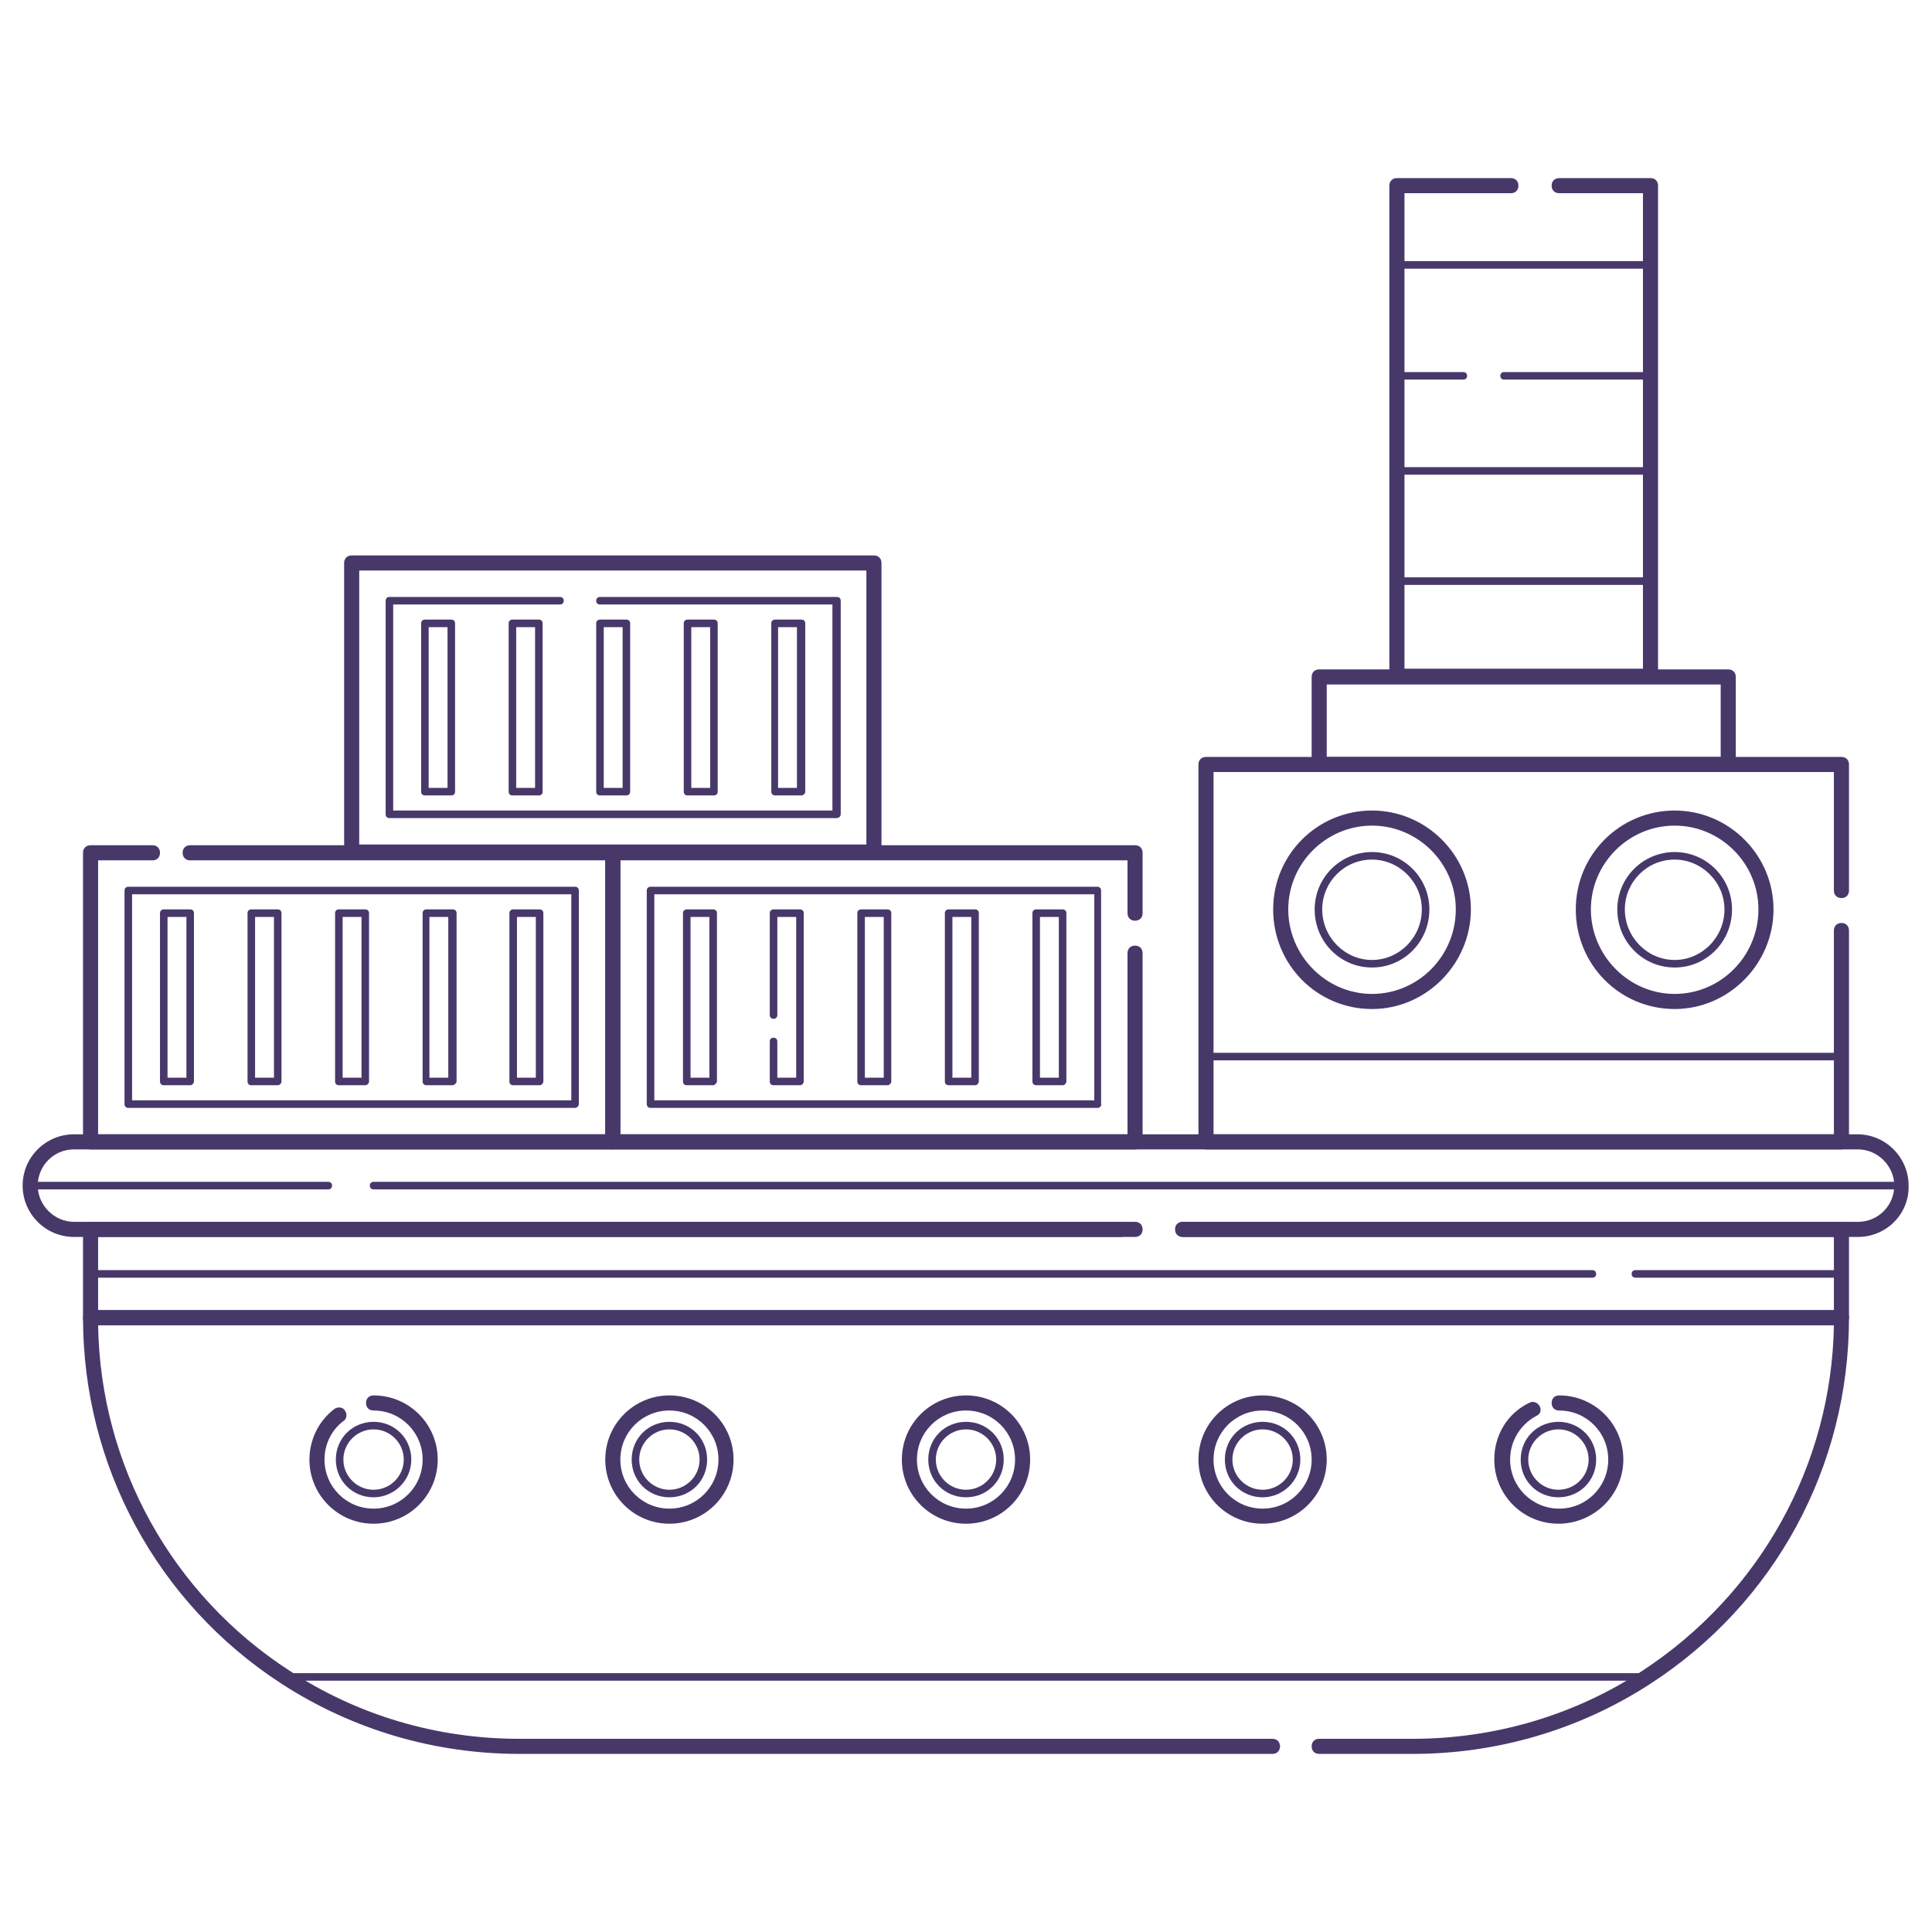 <?xml version="1.0" encoding="utf-8"?>
<!-- Generator: Adobe Illustrator 22.1.0, SVG Export Plug-In . SVG Version: 6.00 Build 0)  -->
<svg version="1.1" id="Layer_1" xmlns="http://www.w3.org/2000/svg" xmlns:xlink="http://www.w3.org/1999/xlink" x="0px" y="0px"
	 viewBox="0 0 256 256" style="enable-background:new 0 0 256 256;" xml:space="preserve">
<style type="text/css">
	.st0{fill:#48386A;}
</style>
<g>
	<g>
		<path class="st0" d="M246.2,163.9h-89.4c-0.6,0-1-0.4-1-1s0.4-1,1-1h89.4c2.7,0,4.8-2.2,4.8-4.8s-2.2-4.8-4.8-4.8H9.8
			c-2.7,0-4.8,2.2-4.8,4.8s2.2,4.8,4.8,4.8h140.6c0.6,0,1,0.4,1,1s-0.4,1-1,1H9.8c-3.8,0-6.8-3.1-6.8-6.8c0-3.8,3.1-6.8,6.8-6.8
			h236.3c3.8,0,6.8,3.1,6.8,6.8C253,160.9,249.9,163.9,246.2,163.9z"/>
	</g>
	<g>
		<path class="st0" d="M244,175.6H12c-0.6,0-1-0.4-1-1v-11.7c0-0.6,0.4-1,1-1h136.5c0.6,0,1,0.4,1,1s-0.4,1-1,1H13v9.7h230v-9.7
			h-86.3c-0.6,0-1-0.4-1-1s0.4-1,1-1H244c0.6,0,1,0.4,1,1v11.7C245,175.1,244.6,175.6,244,175.6z"/>
	</g>
	<g>
		<path class="st0" d="M187.2,232.4h-12.4c-0.6,0-1-0.4-1-1s0.4-1,1-1h12.4c10.8,0,21.4-3.1,30.4-9c15.6-10.2,25.1-27.3,25.4-45.8
			H13c0.3,18.6,9.8,35.7,25.4,45.8c9,5.9,19.5,9,30.4,9h99.8c0.6,0,1,0.4,1,1s-0.4,1-1,1H68.8c-11.2,0-22.1-3.2-31.5-9.3
			C20.8,212.4,11,194.2,11,174.6c0-0.6,0.4-1,1-1h232c0.6,0,1,0.4,1,1c0,19.7-9.8,37.8-26.3,48.5
			C209.3,229.2,198.4,232.4,187.2,232.4z"/>
	</g>
	<g>
		<path class="st0" d="M49.5,201.9c-4.7,0-8.5-3.8-8.5-8.5c0-2.6,1.2-5.1,3.3-6.7c0.4-0.3,1.1-0.3,1.4,0.2c0.3,0.4,0.3,1.1-0.2,1.4
			c-1.6,1.2-2.5,3.1-2.5,5.1c0,3.6,2.9,6.5,6.5,6.5s6.5-2.9,6.5-6.5s-2.9-6.5-6.5-6.5c-0.6,0-1-0.4-1-1s0.4-1,1-1
			c4.7,0,8.5,3.8,8.5,8.5S54.2,201.9,49.5,201.9z"/>
	</g>
	<g>
		<path class="st0" d="M49.5,198.4c-2.8,0-5-2.2-5-5s2.2-5,5-5s5,2.2,5,5S52.2,198.4,49.5,198.4z M49.5,189.4c-2.2,0-4,1.8-4,4
			s1.8,4,4,4s4-1.8,4-4S51.7,189.4,49.5,189.4z"/>
	</g>
	<g>
		<path class="st0" d="M88.7,201.9c-4.7,0-8.5-3.8-8.5-8.5s3.8-8.5,8.5-8.5s8.5,3.8,8.5,8.5S93.4,201.9,88.7,201.9z M88.7,186.9
			c-3.6,0-6.5,2.9-6.5,6.5s2.9,6.5,6.5,6.5s6.5-2.9,6.5-6.5S92.3,186.9,88.7,186.9z"/>
	</g>
	<g>
		<path class="st0" d="M88.7,198.4c-2.8,0-5-2.2-5-5s2.2-5,5-5s5,2.2,5,5S91.5,198.4,88.7,198.4z M88.7,189.4c-2.2,0-4,1.8-4,4
			s1.8,4,4,4s4-1.8,4-4S90.9,189.4,88.7,189.4z"/>
	</g>
	<g>
		<path class="st0" d="M128,201.9c-4.7,0-8.5-3.8-8.5-8.5s3.8-8.5,8.5-8.5s8.5,3.8,8.5,8.5S132.7,201.9,128,201.9z M128,186.9
			c-3.6,0-6.5,2.9-6.5,6.5s2.9,6.5,6.5,6.5s6.5-2.9,6.5-6.5S131.6,186.9,128,186.9z"/>
	</g>
	<g>
		<path class="st0" d="M128,198.4c-2.8,0-5-2.2-5-5s2.2-5,5-5s5,2.2,5,5S130.8,198.4,128,198.4z M128,189.4c-2.2,0-4,1.8-4,4
			s1.8,4,4,4s4-1.8,4-4S130.2,189.4,128,189.4z"/>
	</g>
	<g>
		<path class="st0" d="M167.3,201.9c-4.7,0-8.5-3.8-8.5-8.5s3.8-8.5,8.5-8.5s8.5,3.8,8.5,8.5S172,201.9,167.3,201.9z M167.3,186.9
			c-3.6,0-6.5,2.9-6.5,6.5s2.9,6.5,6.5,6.5s6.5-2.9,6.5-6.5S170.9,186.9,167.3,186.9z"/>
	</g>
	<g>
		<path class="st0" d="M167.3,198.4c-2.8,0-5-2.2-5-5s2.2-5,5-5s5,2.2,5,5S170,198.4,167.3,198.4z M167.3,189.4c-2.2,0-4,1.8-4,4
			s1.8,4,4,4s4-1.8,4-4S169.5,189.4,167.3,189.4z"/>
	</g>
	<g>
		<path class="st0" d="M206.5,201.9c-4.7,0-8.5-3.8-8.5-8.5c0-3.2,1.7-6.1,4.6-7.5c0.5-0.3,1.1-0.1,1.4,0.4c0.3,0.5,0.1,1.1-0.4,1.3
			c-2.1,1.1-3.5,3.3-3.5,5.8c0,3.6,2.9,6.5,6.5,6.5s6.5-2.9,6.5-6.5s-2.9-6.5-6.5-6.5c-0.6,0-1-0.4-1-1s0.4-1,1-1
			c4.7,0,8.5,3.8,8.5,8.5S211.2,201.9,206.5,201.9z"/>
	</g>
	<g>
		<path class="st0" d="M206.5,198.4c-2.8,0-5-2.2-5-5s2.2-5,5-5s5,2.2,5,5S209.3,198.4,206.5,198.4z M206.5,189.4c-2.2,0-4,1.8-4,4
			s1.8,4,4,4s4-1.8,4-4S208.7,189.4,206.5,189.4z"/>
	</g>
	<g>
		<path class="st0" d="M244,169.3h-27.3c-0.3,0-0.5-0.2-0.5-0.5s0.2-0.5,0.5-0.5H244c0.3,0,0.5,0.2,0.5,0.5S244.3,169.3,244,169.3z"
			/>
	</g>
	<g>
		<path class="st0" d="M211,169.3H12c-0.3,0-0.5-0.2-0.5-0.5s0.2-0.5,0.5-0.5h199c0.3,0,0.5,0.2,0.5,0.5S211.3,169.3,211,169.3z"/>
	</g>
	<g>
		<path class="st0" d="M81.2,152.3H12c-0.6,0-1-0.4-1-1v-38.3c0-0.6,0.4-1,1-1h8.2c0.6,0,1,0.4,1,1s-0.4,1-1,1H13v36.3h67.2v-36.3
			h-55c-0.6,0-1-0.4-1-1s0.4-1,1-1h56c0.6,0,1,0.4,1,1v38.3C82.2,151.8,81.8,152.3,81.2,152.3z"/>
	</g>
	<g>
		<path class="st0" d="M115.9,113.9H46.6c-0.6,0-1-0.4-1-1V74.6c0-0.6,0.4-1,1-1h69.2c0.6,0,1,0.4,1,1v38.3
			C116.9,113.5,116.4,113.9,115.9,113.9z M47.6,111.9h67.2V75.6H47.6V111.9z"/>
	</g>
	<g>
		<path class="st0" d="M110.9,108.4H51.6c-0.3,0-0.5-0.2-0.5-0.5V79.6c0-0.3,0.2-0.5,0.5-0.5h22.6c0.3,0,0.5,0.2,0.5,0.5
			s-0.2,0.5-0.5,0.5H52.1v27.3h58.2V80.1H79.5c-0.3,0-0.5-0.2-0.5-0.5s0.2-0.5,0.5-0.5h31.4c0.3,0,0.5,0.2,0.5,0.5v28.3
			C111.4,108.2,111.1,108.4,110.9,108.4z"/>
	</g>
	<g>
		<path class="st0" d="M150.5,152.3H81.2c-0.6,0-1-0.4-1-1v-38.3c0-0.6,0.4-1,1-1h69.2c0.6,0,1,0.4,1,1v8c0,0.6-0.4,1-1,1
			s-1-0.4-1-1v-7H82.2v36.3h67.2v-24c0-0.6,0.4-1,1-1s1,0.4,1,1v25C151.5,151.8,151,152.3,150.5,152.3z"/>
	</g>
	<g>
		<g>
			<path class="st0" d="M83,105.4h-3.5c-0.3,0-0.5-0.2-0.5-0.5V82.6c0-0.3,0.2-0.5,0.5-0.5H83c0.3,0,0.5,0.2,0.5,0.5v22.3
				C83.5,105.2,83.3,105.4,83,105.4z M80,104.4h2.5V83.1H80V104.4z"/>
		</g>
		<g>
			<path class="st0" d="M106.2,105.4h-3.5c-0.3,0-0.5-0.2-0.5-0.5V82.6c0-0.3,0.2-0.5,0.5-0.5h3.5c0.3,0,0.5,0.2,0.5,0.5v22.3
				C106.7,105.2,106.4,105.4,106.2,105.4z M103.1,104.4h2.5V83.1h-2.5V104.4z"/>
		</g>
		<g>
			<path class="st0" d="M94.6,105.4h-3.5c-0.3,0-0.5-0.2-0.5-0.5V82.6c0-0.3,0.2-0.5,0.5-0.5h3.5c0.3,0,0.5,0.2,0.5,0.5v22.3
				C95.1,105.2,94.9,105.4,94.6,105.4z M91.6,104.4h2.5V83.1h-2.5V104.4z"/>
		</g>
		<g>
			<path class="st0" d="M71.4,105.4h-3.5c-0.3,0-0.5-0.2-0.5-0.5V82.6c0-0.3,0.2-0.5,0.5-0.5h3.5c0.3,0,0.5,0.2,0.5,0.5v22.3
				C71.9,105.2,71.7,105.4,71.4,105.4z M68.4,104.4h2.5V83.1h-2.5V104.4z"/>
		</g>
		<g>
			<path class="st0" d="M59.8,105.4h-3.5c-0.3,0-0.5-0.2-0.5-0.5V82.6c0-0.3,0.2-0.5,0.5-0.5h3.5c0.3,0,0.5,0.2,0.5,0.5v22.3
				C60.3,105.2,60.1,105.4,59.8,105.4z M56.8,104.4h2.5V83.1h-2.5V104.4z"/>
		</g>
	</g>
	<g>
		<g>
			<path class="st0" d="M76.2,146.8H17c-0.3,0-0.5-0.2-0.5-0.5v-28.3c0-0.3,0.2-0.5,0.5-0.5h59.2c0.3,0,0.5,0.2,0.5,0.5v28.3
				C76.7,146.5,76.5,146.8,76.2,146.8z M17.5,145.8h58.2v-27.3H17.5V145.8z"/>
		</g>
		<g>
			<g>
				<path class="st0" d="M48.4,143.8h-3.5c-0.3,0-0.5-0.2-0.5-0.5v-22.3c0-0.3,0.2-0.5,0.5-0.5h3.5c0.3,0,0.5,0.2,0.5,0.5v22.3
					C48.9,143.5,48.7,143.8,48.4,143.8z M45.4,142.8h2.5v-21.3h-2.5V142.8z"/>
			</g>
			<g>
				<path class="st0" d="M71.5,143.8H68c-0.3,0-0.5-0.2-0.5-0.5v-22.3c0-0.3,0.2-0.5,0.5-0.5h3.5c0.3,0,0.5,0.2,0.5,0.5v22.3
					C72,143.5,71.8,143.8,71.5,143.8z M68.5,142.8H71v-21.3h-2.5V142.8z"/>
			</g>
			<g>
				<path class="st0" d="M60,143.8h-3.5c-0.3,0-0.5-0.2-0.5-0.5v-22.3c0-0.3,0.2-0.5,0.5-0.5H60c0.3,0,0.5,0.2,0.5,0.5v22.3
					C60.5,143.5,60.2,143.8,60,143.8z M56.9,142.8h2.5v-21.3h-2.5V142.8z"/>
			</g>
			<g>
				<path class="st0" d="M36.8,143.8h-3.5c-0.3,0-0.5-0.2-0.5-0.5v-22.3c0-0.3,0.2-0.5,0.5-0.5h3.5c0.3,0,0.5,0.2,0.5,0.5v22.3
					C37.3,143.5,37.1,143.8,36.8,143.8z M33.8,142.8h2.5v-21.3h-2.5V142.8z"/>
			</g>
			<g>
				<path class="st0" d="M25.2,143.8h-3.5c-0.3,0-0.5-0.2-0.5-0.5v-22.3c0-0.3,0.2-0.5,0.5-0.5h3.5c0.3,0,0.5,0.2,0.5,0.5v22.3
					C25.7,143.5,25.5,143.8,25.2,143.8z M22.2,142.8h2.5v-21.3h-2.5V142.8z"/>
			</g>
		</g>
	</g>
	<g>
		<g>
			<path class="st0" d="M145.5,146.8H86.2c-0.3,0-0.5-0.2-0.5-0.5v-28.3c0-0.3,0.2-0.5,0.5-0.5h59.2c0.3,0,0.5,0.2,0.5,0.5v28.3
				C146,146.5,145.7,146.8,145.5,146.8z M86.7,145.8H145v-27.3H86.7V145.8z"/>
		</g>
		<g>
			<g>
				<path class="st0" d="M117.6,143.8h-3.5c-0.3,0-0.5-0.2-0.5-0.5v-22.3c0-0.3,0.2-0.5,0.5-0.5h3.5c0.3,0,0.5,0.2,0.5,0.5v22.3
					C118.1,143.5,117.9,143.8,117.6,143.8z M114.6,142.8h2.5v-21.3h-2.5V142.8z"/>
			</g>
			<g>
				<path class="st0" d="M140.8,143.8h-3.5c-0.3,0-0.5-0.2-0.5-0.5v-22.3c0-0.3,0.2-0.5,0.5-0.5h3.5c0.3,0,0.5,0.2,0.5,0.5v22.3
					C141.3,143.5,141.1,143.8,140.8,143.8z M137.8,142.8h2.5v-21.3h-2.5V142.8z"/>
			</g>
			<g>
				<path class="st0" d="M129.2,143.8h-3.5c-0.3,0-0.5-0.2-0.5-0.5v-22.3c0-0.3,0.2-0.5,0.5-0.5h3.5c0.3,0,0.5,0.2,0.5,0.5v22.3
					C129.7,143.5,129.5,143.8,129.2,143.8z M126.2,142.8h2.5v-21.3h-2.5V142.8z"/>
			</g>
			<g>
				<path class="st0" d="M106,143.8h-3.5c-0.3,0-0.5-0.2-0.5-0.5V138c0-0.3,0.2-0.5,0.5-0.5s0.5,0.2,0.5,0.5v4.8h2.5v-21.3H103v13
					c0,0.3-0.2,0.5-0.5,0.5s-0.5-0.2-0.5-0.5v-13.5c0-0.3,0.2-0.5,0.5-0.5h3.5c0.3,0,0.5,0.2,0.5,0.5v22.3
					C106.5,143.5,106.3,143.8,106,143.8z"/>
			</g>
			<g>
				<path class="st0" d="M94.5,143.8h-3.5c-0.3,0-0.5-0.2-0.5-0.5v-22.3c0-0.3,0.2-0.5,0.5-0.5h3.5c0.3,0,0.5,0.2,0.5,0.5v22.3
					C95,143.5,94.7,143.8,94.5,143.8z M91.4,142.8H94v-21.3h-2.5V142.8z"/>
			</g>
		</g>
	</g>
	<g>
		<path class="st0" d="M244,152.3h-84.2c-0.6,0-1-0.4-1-1v-50c0-0.6,0.4-1,1-1H244c0.6,0,1,0.4,1,1v16.7c0,0.6-0.4,1-1,1s-1-0.4-1-1
			v-15.7h-82.2v48H243v-27c0-0.6,0.4-1,1-1s1,0.4,1,1v28C245,151.8,244.6,152.3,244,152.3z"/>
	</g>
	<g>
		<path class="st0" d="M229,102.3h-54.2c-0.6,0-1-0.4-1-1V89.7c0-0.6,0.4-1,1-1H229c0.6,0,1,0.4,1,1v11.6
			C230,101.8,229.6,102.3,229,102.3z M175.8,100.3H228v-9.6h-52.2V100.3z"/>
	</g>
	<g>
		<path class="st0" d="M218.7,90.6h-33.6c-0.6,0-1-0.4-1-1v-65c0-0.6,0.4-1,1-1h15.1c0.6,0,1,0.4,1,1s-0.4,1-1,1h-14.1v63h31.6v-63
			h-11.1c-0.6,0-1-0.4-1-1s0.4-1,1-1h12.1c0.6,0,1,0.4,1,1v65C219.7,90.1,219.2,90.6,218.7,90.6z"/>
	</g>
	<g>
		<path class="st0" d="M218.7,50.3h-19.4c-0.3,0-0.5-0.2-0.5-0.5s0.2-0.5,0.5-0.5h18.9V35.6h-32.6v13.7h8.3c0.3,0,0.5,0.2,0.5,0.5
			s-0.2,0.5-0.5,0.5h-8.8c-0.3,0-0.5-0.2-0.5-0.5V35.1c0-0.3,0.2-0.5,0.5-0.5h33.6c0.3,0,0.5,0.2,0.5,0.5v14.7
			C219.2,50,218.9,50.3,218.7,50.3z"/>
	</g>
	<g>
		<path class="st0" d="M218.7,77.5h-33.6c-0.3,0-0.5-0.2-0.5-0.5V62.4c0-0.3,0.2-0.5,0.5-0.5h33.6c0.3,0,0.5,0.2,0.5,0.5V77
			C219.2,77.3,218.9,77.5,218.7,77.5z M185.6,76.5h32.6V62.9h-32.6V76.5z"/>
	</g>
	<g>
		<path class="st0" d="M244,151.8h-84.2c-0.3,0-0.5-0.2-0.5-0.5v-11.3c0-0.3,0.2-0.5,0.5-0.5H244c0.3,0,0.5,0.2,0.5,0.5v11.3
			C244.5,151.5,244.3,151.8,244,151.8z M160.3,150.8h83.2v-10.3h-83.2V150.8z"/>
	</g>
	<g>
		<g>
			<path class="st0" d="M181.8,133.7c-7.3,0-13.1-5.9-13.1-13.2s5.9-13.1,13.1-13.1s13.1,5.9,13.1,13.1S189,133.7,181.8,133.7z
				 M181.8,109.4c-6.1,0-11.1,5-11.1,11.1c0,6.1,5,11.2,11.1,11.2s11.1-5,11.1-11.2C192.9,114.4,187.9,109.4,181.8,109.4z"/>
		</g>
		<g>
			<path class="st0" d="M181.8,128.2c-4.2,0-7.6-3.4-7.6-7.7c0-4.2,3.4-7.6,7.6-7.6s7.6,3.4,7.6,7.6
				C189.4,124.8,186,128.2,181.8,128.2z M181.8,113.9c-3.7,0-6.6,3-6.6,6.6c0,3.7,3,6.7,6.6,6.7s6.6-3,6.6-6.7
				C188.4,116.9,185.4,113.9,181.8,113.9z"/>
		</g>
	</g>
	<g>
		<g>
			<path class="st0" d="M221.9,133.7c-7.3,0-13.1-5.9-13.1-13.2s5.9-13.1,13.1-13.1s13.1,5.9,13.1,13.1S229.1,133.7,221.9,133.7z
				 M221.9,109.4c-6.1,0-11.1,5-11.1,11.1c0,6.1,5,11.2,11.1,11.2s11.1-5,11.1-11.2C233,114.4,228,109.4,221.9,109.4z"/>
		</g>
		<g>
			<path class="st0" d="M221.9,128.2c-4.2,0-7.6-3.4-7.6-7.7c0-4.2,3.4-7.6,7.6-7.6s7.6,3.4,7.6,7.6
				C229.5,124.8,226.1,128.2,221.9,128.2z M221.9,113.9c-3.7,0-6.6,3-6.6,6.6c0,3.7,3,6.7,6.6,6.7s6.6-3,6.6-6.7
				C228.5,116.9,225.5,113.9,221.9,113.9z"/>
		</g>
	</g>
	<g>
		<path class="st0" d="M187.2,231.9h-12.4c-0.3,0-0.5-0.2-0.5-0.5s0.2-0.5,0.5-0.5h12.4c10.4,0,20.4-2.8,29.2-8.2H39.6
			c8.8,5.3,18.8,8.2,29.2,8.2h100.3c0.3,0,0.5,0.2,0.5,0.5s-0.2,0.5-0.5,0.5H68.8c-11.1,0-21.9-3.2-31.2-9.2
			c-0.2-0.1-0.3-0.3-0.2-0.6c0.1-0.2,0.3-0.4,0.5-0.4h180.2c0.2,0,0.4,0.1,0.5,0.4c0.1,0.2,0,0.4-0.2,0.6
			C209.1,228.7,198.3,231.9,187.2,231.9z"/>
	</g>
	<g>
		<path class="st0" d="M252,157.6H49.5c-0.3,0-0.5-0.2-0.5-0.5s0.2-0.5,0.5-0.5H252c0.3,0,0.5,0.2,0.5,0.5S252.3,157.6,252,157.6z"
			/>
	</g>
	<g>
		<path class="st0" d="M43.5,157.6H4c-0.3,0-0.5-0.2-0.5-0.5s0.2-0.5,0.5-0.5h39.5c0.3,0,0.5,0.2,0.5,0.5S43.8,157.6,43.5,157.6z"/>
	</g>
</g>
</svg>
